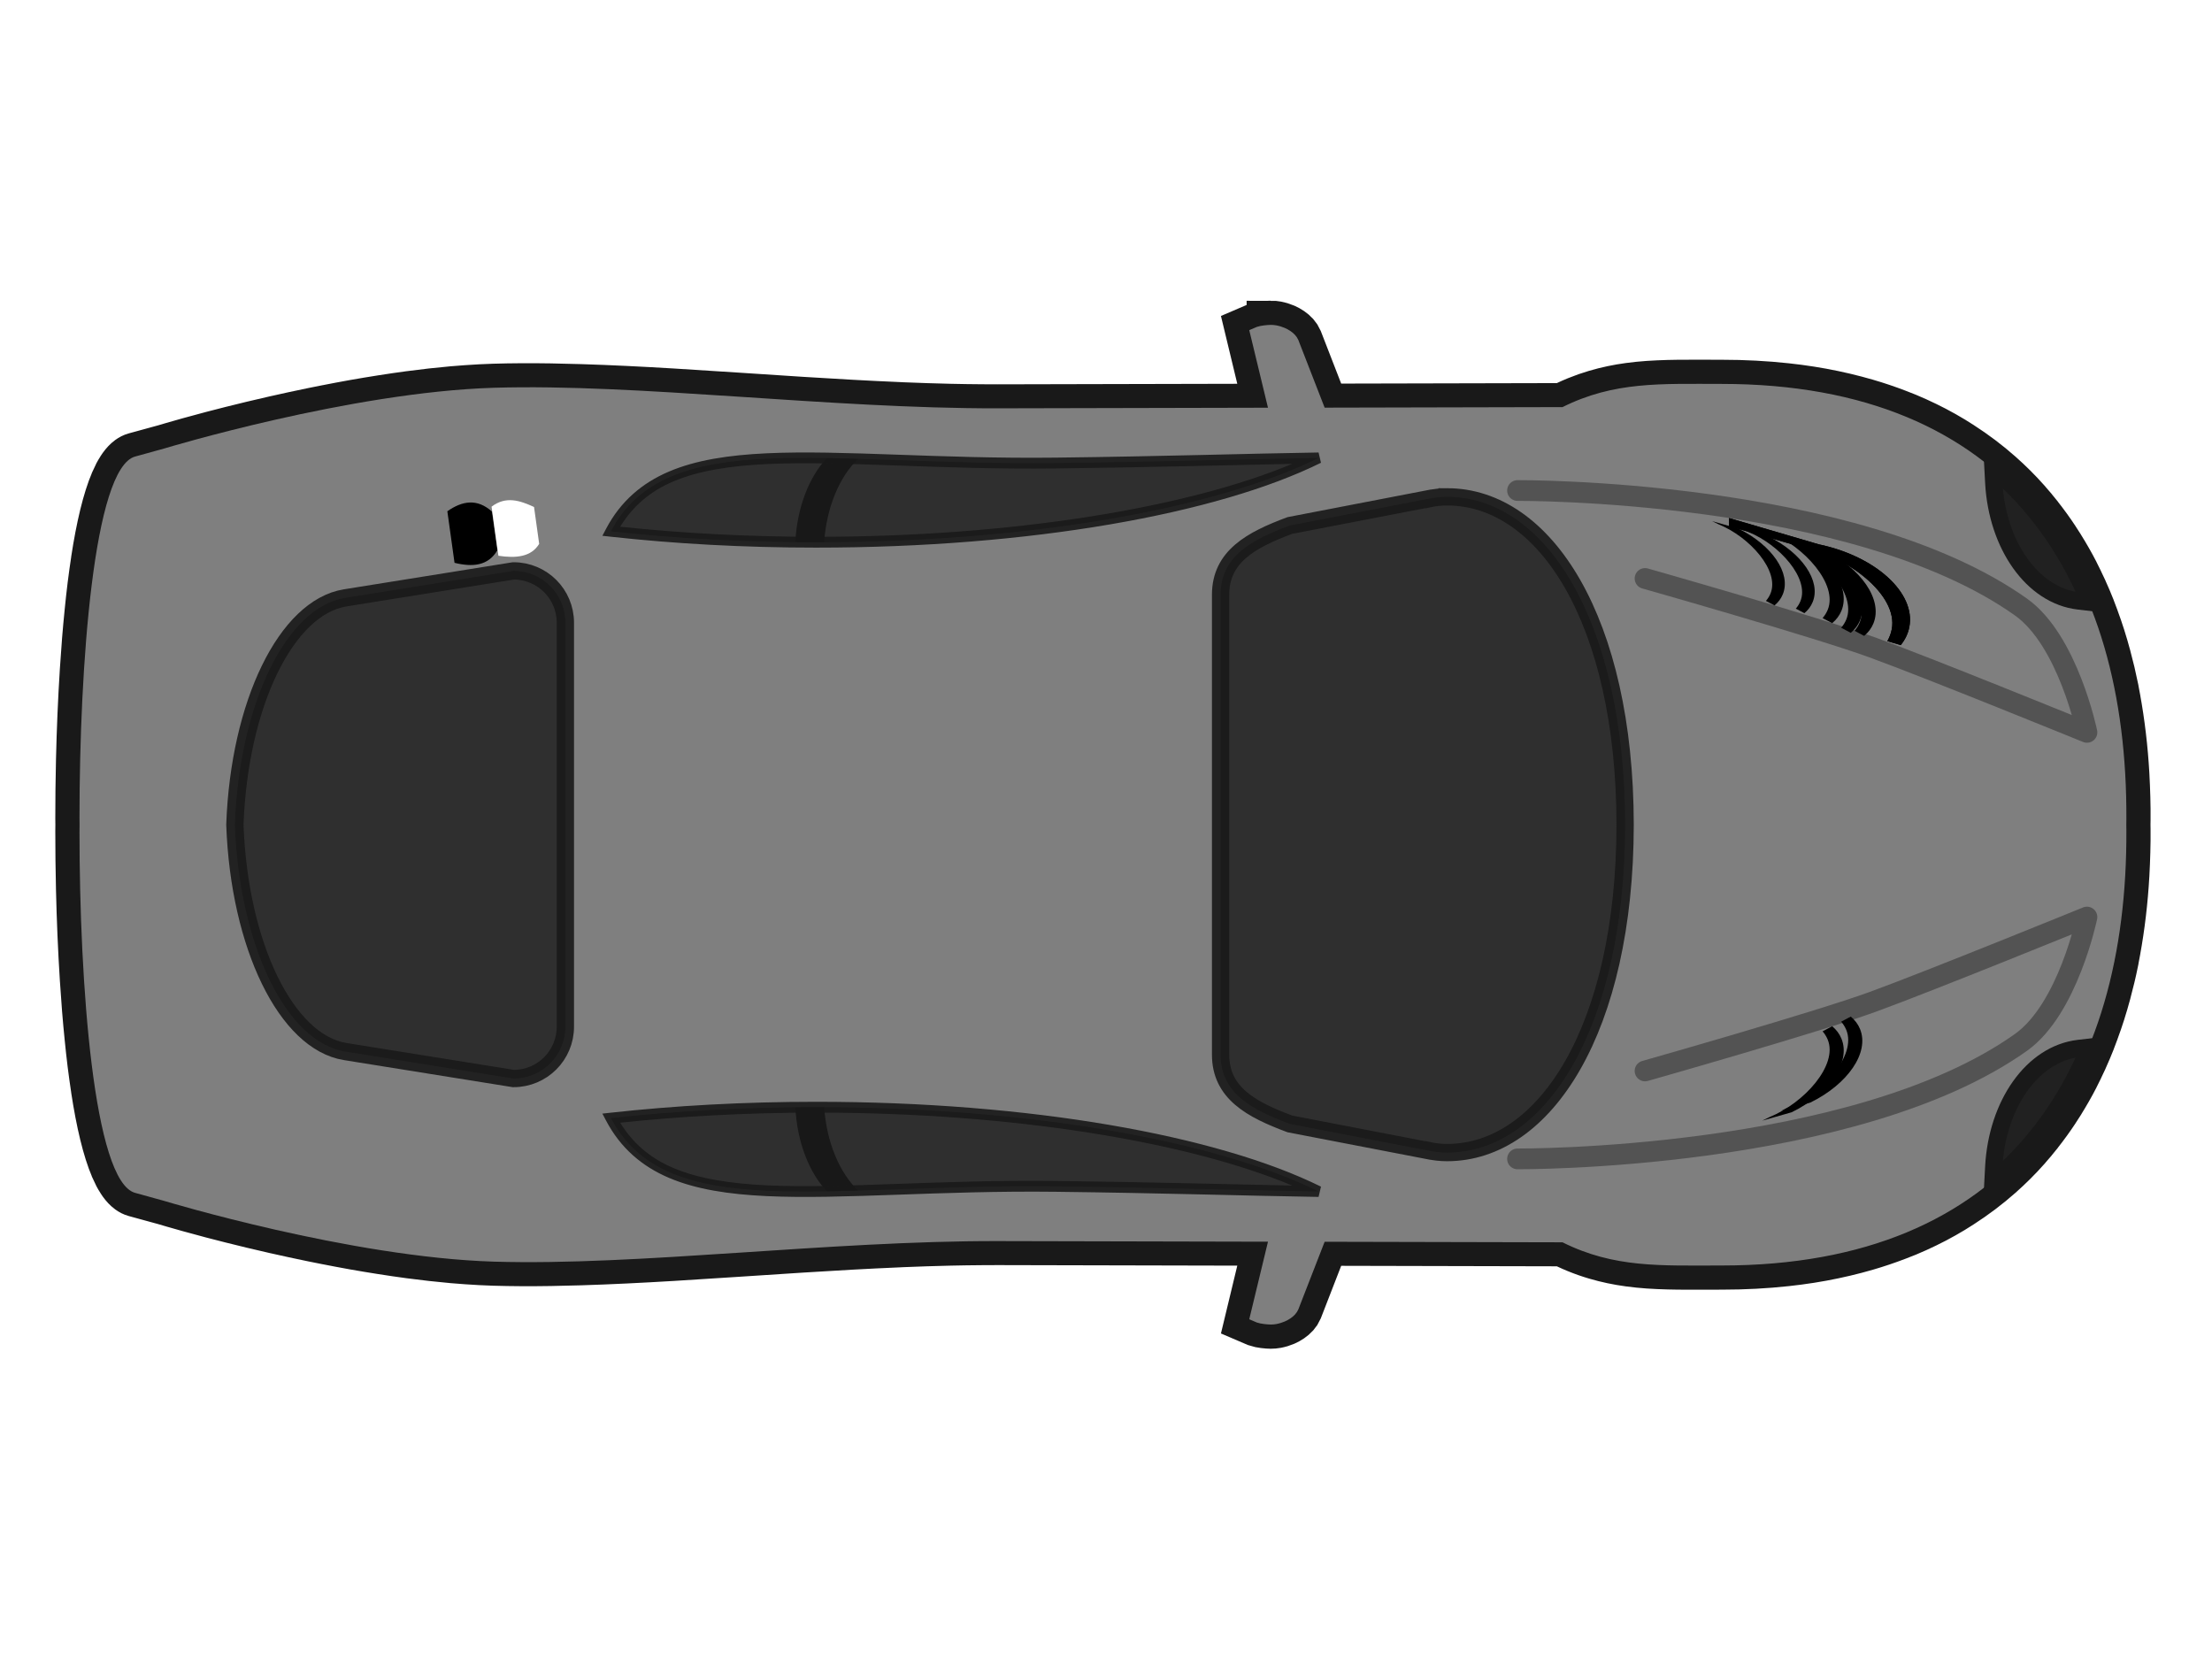 <?xml version="1.0"?><svg width="640" height="480" xmlns="http://www.w3.org/2000/svg"
    xmlns:xlink="http://www.w3.org/1999/xlink">
    <title>Red Car - Top View</title>
    <g>
        <title>Layer 1</title>
        <g externalResourcesRequired="false" id="layer1" display="inline">
            <g externalResourcesRequired="false" id="g3890">
                <path
                    d="m367.688,93.998c-0.944,0.006 -2.956,0.191 -4.05,0.587l-2.191,0.939l5.419,22.498l-78.136,0.176c-1.525,0.003 -3.06,-0.009 -4.597,-0.02c-3.075,-0.021 -6.176,-0.065 -9.293,-0.137c-4.565,-0.105 -9.183,-0.259 -13.812,-0.45c-0.248,-0.01 -0.495,-0.029 -0.743,-0.039c-9.348,-0.395 -18.786,-0.934 -28.191,-1.526c-12.725,-0.803 -25.367,-1.695 -37.64,-2.426c-9.095,-0.542 -17.987,-0.989 -26.528,-1.252c-5.865,-0.181 -11.559,-0.286 -17.059,-0.254c-2.702,0.015 -5.364,0.058 -7.962,0.137c-2.599,0.079 -5.246,0.222 -7.923,0.411c-1.338,0.094 -2.678,0.194 -4.03,0.313c-4.05,0.356 -8.167,0.827 -12.266,1.369c-0.006,0.001 -0.013,-0.001 -0.02,0c-2.737,0.362 -5.458,0.767 -8.178,1.193c-2.719,0.426 -5.43,0.875 -8.099,1.35c-2.663,0.474 -5.303,0.98 -7.884,1.487c-0.006,0.001 -0.013,-0.001 -0.02,0c-1.294,0.254 -2.548,0.503 -3.815,0.763c-3.795,0.777 -7.471,1.575 -10.956,2.367c-0.006,0.001 -0.013,-0.001 -0.02,0c-2.327,0.529 -4.562,1.049 -6.71,1.565c-4.297,1.032 -8.211,2.025 -11.601,2.915c-5.086,1.335 -9.004,2.459 -11.327,3.13c-1.549,0.448 -2.387,0.704 -2.387,0.704l-8.569,2.348c-0.565,0.156 -1.113,0.434 -1.643,0.822c-0.18,0.132 -0.352,0.273 -0.528,0.43c-0.688,0.613 -1.347,1.422 -1.976,2.406c-0.003,0.004 0.003,0.015 0,0.02c-0.313,0.491 -0.64,1.027 -0.939,1.604c-0.003,0.005 0.003,0.015 0,0.02c-0.299,0.578 -0.595,1.198 -0.88,1.859c-0.002,0.006 0.002,0.014 0,0.02c-2.296,5.327 -4.144,13.229 -5.595,22.674c-0.001,0.006 0.001,0.013 0,0.02c-0.023,0.147 -0.036,0.303 -0.059,0.45c-0.316,2.086 -0.621,4.256 -0.9,6.476c-0.019,0.152 -0.04,0.298 -0.059,0.45c-0.314,2.531 -0.593,5.135 -0.861,7.806c-0.001,0.006 0.001,0.013 0,0.02c-0.134,1.332 -0.269,2.689 -0.391,4.05c-0.001,0.006 0.001,0.013 0,0.02c-0.123,1.361 -0.24,2.723 -0.352,4.108c-0.001,0.006 0.001,0.013 0,0.02c-0.224,2.778 -0.425,5.6 -0.606,8.451c-0,0.006 0,0.013 0,0.02c-0.546,8.567 -0.914,17.397 -1.115,26.02c-0,0.006 0,0.013 0,0.02c-0.134,5.753 -0.196,11.402 -0.196,16.845c0,0.606 0.017,1.229 0.02,1.839c-0.002,0.61 -0.02,1.233 -0.02,1.839c0,5.442 0.061,11.092 0.196,16.844c0,0.007 -0,0.013 0,0.02c0.201,8.623 0.569,17.453 1.115,26.02c0,0.006 -0,0.013 0,0.02c0.182,2.851 0.383,5.673 0.606,8.451c0.001,0.006 -0.001,0.013 0,0.02c0.112,1.386 0.23,2.747 0.352,4.108c0.001,0.006 -0.001,0.013 0,0.02c0.123,1.361 0.258,2.717 0.391,4.05c0.001,0.006 -0.001,0.013 0,0.02c0.268,2.671 0.547,5.275 0.861,7.806c0.019,0.152 0.04,0.298 0.059,0.45c0.279,2.22 0.584,4.39 0.9,6.476c0.022,0.147 0.036,0.303 0.059,0.45c0.001,0.006 -0.001,0.013 0,0.02c1.451,9.445 3.299,17.347 5.595,22.674c0.002,0.006 -0.002,0.014 0,0.02c0.285,0.66 0.581,1.28 0.88,1.859c0.003,0.005 -0.003,0.014 0,0.02c0.299,0.577 0.626,1.113 0.939,1.604c0.003,0.004 -0.003,0.015 0,0.02c0.629,0.985 1.288,1.793 1.976,2.406c0.176,0.158 0.348,0.299 0.528,0.43c0.53,0.388 1.078,0.666 1.643,0.822l8.569,2.348c0,0 0.838,0.256 2.387,0.704c2.323,0.672 6.242,1.795 11.327,3.13c3.39,0.89 7.304,1.883 11.601,2.915c2.148,0.516 4.384,1.036 6.71,1.565c0.006,0.001 0.013,-0.001 0.02,0c3.485,0.792 7.161,1.59 10.956,2.367c1.267,0.26 2.521,0.509 3.815,0.763c0.006,0.001 0.013,-0.001 0.02,0c2.581,0.507 5.221,1.013 7.884,1.487c2.669,0.475 5.38,0.924 8.099,1.35c2.719,0.426 5.44,0.831 8.178,1.193c0.006,0.001 0.013,-0.001 0.02,0c4.1,0.542 8.216,1.014 12.266,1.369c1.352,0.119 2.692,0.219 4.03,0.313c2.677,0.188 5.325,0.332 7.923,0.411c2.599,0.079 5.26,0.121 7.962,0.137c5.5,0.031 11.194,-0.074 17.059,-0.254c8.541,-0.263 17.433,-0.71 26.528,-1.252c12.273,-0.731 24.915,-1.623 37.64,-2.426c9.405,-0.592 18.843,-1.131 28.191,-1.526c0.248,-0.01 0.496,-0.029 0.743,-0.039c4.629,-0.191 9.246,-0.345 13.812,-0.45c3.117,-0.072 6.218,-0.115 9.293,-0.137c1.538,-0.011 3.072,-0.023 4.597,-0.02l78.136,0.176l-5.419,22.498l2.191,0.939c1.094,0.396 3.105,0.581 4.05,0.587c0.531,0.003 1.099,-0.046 1.682,-0.156c0.194,-0.037 0.39,-0.088 0.587,-0.137c0.191,-0.047 0.396,-0.098 0.587,-0.156c0.393,-0.121 0.791,-0.264 1.174,-0.43c1.14,-0.497 2.213,-1.209 2.993,-2.074c0.006,-0.007 0.014,-0.013 0.02,-0.02c0.391,-0.437 0.696,-0.909 0.919,-1.428l7.61,-19.603l68.824,0.157c0.468,0.234 0.924,0.466 1.389,0.685c1.865,0.876 3.7,1.626 5.536,2.269c0.915,0.321 1.827,0.611 2.739,0.88c3.193,0.944 6.378,1.597 9.606,2.035c1.844,0.25 3.71,0.434 5.595,0.567c0.943,0.066 1.899,0.113 2.856,0.157c1.914,0.088 3.843,0.133 5.83,0.156c3.974,0.046 8.126,0 12.521,0c6.517,0 12.722,-0.333 18.644,-0.978c2.369,-0.258 4.69,-0.562 6.965,-0.919c4.55,-0.715 8.907,-1.64 13.088,-2.739c1.045,-0.275 2.088,-0.563 3.111,-0.861c3.067,-0.894 6.018,-1.894 8.882,-2.993c0.955,-0.366 1.904,-0.727 2.837,-1.115c1.865,-0.777 3.682,-1.601 5.458,-2.465c0.888,-0.432 1.775,-0.877 2.641,-1.33c1.732,-0.907 3.422,-1.866 5.067,-2.856c0.822,-0.495 1.625,-1.01 2.426,-1.526c4.003,-2.579 7.74,-5.4 11.21,-8.471c2.773,-2.454 5.385,-5.058 7.825,-7.806c0.003,-0.004 -0.003,-0.016 0,-0.02c0.608,-0.684 1.213,-1.372 1.8,-2.074c0.003,-0.004 -0.003,-0.016 0,-0.02c0.587,-0.702 1.174,-1.413 1.741,-2.132c0.003,-0.004 -0.003,-0.016 0,-0.02c1.706,-2.165 3.326,-4.394 4.852,-6.71c0.003,-0.004 -0.003,-0.015 0,-0.02c0.506,-0.769 1.02,-1.543 1.506,-2.328c0.003,-0.005 -0.003,-0.015 0,-0.02c1.465,-2.365 2.859,-4.791 4.147,-7.297c0.003,-0.005 -0.003,-0.014 0,-0.02c0.428,-0.832 0.844,-1.677 1.252,-2.524c0.003,-0.005 -0.003,-0.014 0,-0.02c0.408,-0.847 0.824,-1.701 1.213,-2.563c0.003,-0.006 -0.003,-0.014 0,-0.02c0.78,-1.729 1.526,-3.476 2.23,-5.263c0.003,-0.006 -0.003,-0.014 0,-0.02c0.351,-0.891 0.685,-1.795 1.017,-2.7c0.002,-0.006 -0.002,-0.014 0,-0.02c0.332,-0.905 0.665,-1.821 0.978,-2.739c0.313,-0.918 0.625,-1.846 0.919,-2.778c0.002,-0.006 -0.002,-0.014 0,-0.02c0.294,-0.932 0.585,-1.872 0.861,-2.817c0.002,-0.006 -0.002,-0.014 0,-0.02c0.276,-0.945 0.545,-1.898 0.802,-2.856c0.002,-0.006 -0.002,-0.014 0,-0.02c0.775,-2.886 1.483,-5.826 2.093,-8.823l0,-0.02c0.203,-0.995 0.383,-2.006 0.567,-3.013l0,-0.02c1.299,-7.086 2.167,-14.438 2.602,-22.048c0,-0.006 -0,-0.013 0,-0.02c0.061,-1.082 0.112,-2.176 0.156,-3.267c0,-0.006 -0,-0.013 0,-0.02c0.089,-2.189 0.154,-4.387 0.176,-6.613c0,-0.006 -0,-0.013 0,-0.02c0.011,-1.116 0.006,-2.24 0,-3.365c0,-0.398 -0.014,-0.796 -0.019,-1.193c0.006,-0.397 0.019,-0.795 0.019,-1.193c0.006,-1.125 0.011,-2.249 0,-3.365c-0,-0.006 0,-0.013 0,-0.02c-0.021,-2.226 -0.087,-4.423 -0.176,-6.613c-0,-0.006 0,-0.013 0,-0.02c-0.044,-1.091 -0.095,-2.185 -0.156,-3.267c-0,-0.006 0,-0.013 0,-0.02c-0.435,-7.611 -1.303,-14.963 -2.602,-22.048l0,-0.02c-0.185,-1.007 -0.365,-2.018 -0.567,-3.013l0,-0.02c-0.611,-2.997 -1.318,-5.937 -2.093,-8.823c-0.002,-0.006 0.002,-0.013 0,-0.02c-0.257,-0.958 -0.526,-1.911 -0.802,-2.856c-0.002,-0.006 0.002,-0.013 0,-0.02c-0.276,-0.945 -0.566,-1.885 -0.861,-2.817c-0.002,-0.006 0.002,-0.014 0,-0.02c-0.294,-0.932 -0.606,-1.86 -0.919,-2.778c-0.313,-0.918 -0.646,-1.834 -0.978,-2.739c-0.002,-0.006 0.002,-0.014 0,-0.02c-0.332,-0.905 -0.667,-1.809 -1.017,-2.7c-0.003,-0.006 0.003,-0.014 0,-0.02c-0.704,-1.787 -1.45,-3.533 -2.23,-5.263c-0.003,-0.005 0.003,-0.014 0,-0.02c-0.389,-0.862 -0.805,-1.716 -1.213,-2.563c-0.003,-0.005 0.003,-0.015 0,-0.02c-0.408,-0.847 -0.824,-1.692 -1.252,-2.524c-0.003,-0.005 0.003,-0.015 0,-0.02c-1.288,-2.506 -2.682,-4.932 -4.147,-7.297c-0.003,-0.004 0.003,-0.015 0,-0.02c-0.487,-0.785 -1,-1.559 -1.506,-2.328c-0.003,-0.004 0.003,-0.015 0,-0.02c-1.526,-2.316 -3.145,-4.545 -4.852,-6.71c-0.003,-0.004 0.003,-0.016 0,-0.02c-0.567,-0.719 -1.154,-1.431 -1.741,-2.132c-0.003,-0.004 0.003,-0.016 0,-0.02c-0.587,-0.702 -1.192,-1.39 -1.8,-2.074c-0.003,-0.004 0.003,-0.016 0,-0.02c-2.44,-2.748 -5.053,-5.352 -7.825,-7.806c-3.47,-3.071 -7.207,-5.892 -11.21,-8.471c-0.801,-0.516 -1.604,-1.031 -2.426,-1.526c-1.645,-0.991 -3.335,-1.949 -5.067,-2.856c-0.866,-0.453 -1.753,-0.898 -2.641,-1.33c-1.776,-0.864 -3.594,-1.688 -5.458,-2.465c-0.932,-0.389 -1.882,-0.749 -2.837,-1.115c-2.864,-1.099 -5.815,-2.099 -8.882,-2.993c-1.022,-0.298 -2.065,-0.586 -3.111,-0.861c-4.18,-1.099 -8.538,-2.024 -13.088,-2.739c-2.275,-0.358 -4.596,-0.661 -6.965,-0.919c-5.921,-0.646 -12.127,-0.979 -18.644,-0.979c-4.395,0 -8.547,-0.046 -12.521,0c-1.987,0.023 -3.916,0.069 -5.83,0.157c-0.957,0.044 -1.914,0.09 -2.856,0.157c-1.885,0.133 -3.751,0.317 -5.595,0.567c-3.228,0.437 -6.413,1.091 -9.606,2.035c-0.912,0.27 -1.823,0.559 -2.739,0.88c-1.836,0.644 -3.671,1.393 -5.536,2.269c-0.465,0.218 -0.921,0.451 -1.389,0.685l-68.824,0.156l-7.61,-19.603c-0.223,-0.52 -0.528,-0.991 -0.919,-1.428c-0.006,-0.007 -0.013,-0.013 -0.02,-0.02c-0.781,-0.865 -1.853,-1.577 -2.993,-2.074c-0.383,-0.166 -0.78,-0.31 -1.174,-0.43c-0.191,-0.058 -0.396,-0.109 -0.587,-0.157c-0.197,-0.049 -0.392,-0.1 -0.587,-0.137c-0.584,-0.11 -1.151,-0.16 -1.682,-0.157l0,-0z"
                    id="path3855" stroke-miterlimit="4" stroke-width="14" stroke="#191919" fill-opacity="0.996"
                    fill="#000000" />
                <path
                    d="m367.688,93.998c-0.944,0.006 -2.956,0.192 -4.05,0.587l-2.191,0.939l5.419,22.44l-78.136,0.176c-48.808,0.104 -104.249,-7.202 -145.826,-5.947c-41.577,1.254 -95.235,17.529 -95.235,17.529l-8.569,2.367c-12.052,3.316 -16.101,60.955 -16.101,104.411c0,0.697 0.017,1.411 0.02,2.113c-0.003,0.702 -0.02,1.416 -0.02,2.113c0,43.456 4.049,101.096 16.101,104.411l8.569,2.367c0,0 53.658,16.275 95.235,17.529c41.577,1.254 97.018,-6.051 145.826,-5.947l78.136,0.176l-5.419,22.44l2.191,0.939c1.094,0.395 3.105,0.581 4.05,0.587c0.531,0.003 1.099,-0.047 1.682,-0.157c0.195,-0.037 0.39,-0.088 0.587,-0.137c0.191,-0.047 0.396,-0.098 0.587,-0.157c0.393,-0.121 0.791,-0.264 1.174,-0.43c1.14,-0.496 2.213,-1.191 2.993,-2.054c0.006,-0.007 0.014,-0.013 0.02,-0.02c0.391,-0.436 0.696,-0.91 0.919,-1.428l7.61,-19.564l68.824,0.157c14.963,7.476 28.492,6.71 46.072,6.71c83.419,0 117.461,-54.206 117.068,-126.068c0,-0.488 -0.012,-0.98 -0.019,-1.467c0.008,-0.487 0.019,-0.979 0.019,-1.467c0.393,-71.862 -33.649,-126.068 -117.068,-126.068c-17.58,0 -31.109,-0.766 -46.072,6.71l-68.824,0.157l-7.61,-19.564c-0.223,-0.519 -0.528,-0.992 -0.919,-1.428c-0.006,-0.007 -0.013,-0.013 -0.02,-0.02c-0.781,-0.863 -1.853,-1.558 -2.993,-2.054c-0.383,-0.166 -0.78,-0.31 -1.174,-0.43c-0.191,-0.058 -0.396,-0.109 -0.587,-0.157c-0.197,-0.049 -0.392,-0.1 -0.587,-0.137c-0.584,-0.11 -1.151,-0.16 -1.682,-0.157l0,-0l0,0z"
                    id="path2853" fill="#7f7f7f" />
                <path
                    d="m236.105,320.338c-20.887,0 -40.885,1.127 -59.355,3.169c16.064,30.497 61.342,18.947 128.688,19.74c31.105,0.366 56.057,1.177 76.082,1.487c-29.524,-14.608 -83.593,-24.396 -145.415,-24.396z"
                    id="path3643" fill-opacity="0.996" fill="#262626" opacity="0.9" />
                <path
                    d="m236.105,320.338c-2.007,0 -3.996,0.018 -5.986,0.039c0.512,10.124 4.024,18.942 9.136,24.318c2.925,-0.047 5.944,-0.123 9.038,-0.215c-5.362,-5.129 -9.136,-13.916 -9.84,-24.142c-0.783,-0.003 -1.562,0 -2.348,0z"
                    id="path3658" fill-opacity="0.996" fill="#000000" opacity="0.5" />
                <path
                    d="m604.641,302.974l-3.189,0.372c-13.488,1.573 -23.594,16.264 -24.591,34.139l-0.235,4.461l3.287,-3.032c9.947,-9.191 17.719,-20.351 23.417,-33.023l1.311,-2.915z"
                    id="path3707" stroke-miterlimit="4" stroke-width="5" stroke="#191919" fill-rule="nonzero"
                    fill="#212121" />
                <path
                    d="m475.961,309.859c0,0 49.881,-14.146 65.969,-20.022c16.802,-6.136 61.889,-24.507 61.889,-24.507c0,0 -5.472,26.588 -19.083,36.259c-48.345,34.35 -145.67,33.714 -145.67,33.714"
                    id="path3715" stroke-miterlimit="4" stroke-linejoin="round" stroke-linecap="round" stroke-width="6"
                    stroke="#292929" fill="none" opacity="0.5" />
                <path
                    d="m530.11,296.925l-2.778,1.467c0.619,0.724 1.124,1.52 1.487,2.406c3.004,7.335 -6.721,18.303 -16.825,22.4c-0.323,0.131 -1.135,0.526 -2.132,1.037l8.53,-2.426c10.834,-5.295 17.198,-14.45 14.399,-21.285c-0.574,-1.401 -1.487,-2.608 -2.68,-3.6l-0,0z"
                    id="path3757" fill="#000" />
                <path
                    d="m535.484,294.132l-2.778,1.467c0.619,0.724 1.124,1.52 1.487,2.406c3.004,7.335 -6.721,18.303 -16.825,22.4c-0.324,0.131 -1.135,0.526 -2.132,1.037l8.53,-2.426c10.834,-5.295 17.198,-14.45 14.399,-21.285c-0.573,-1.401 -1.487,-2.608 -2.68,-3.6l-0,0z"
                    id="path3787" fill="#000" />
                <path
                    d="m539.358,293.247l-2.778,1.467c0.619,0.724 1.124,1.52 1.487,2.406c3.004,7.335 -6.721,18.303 -16.825,22.4c-0.324,0.131 -1.135,0.526 -2.132,1.037l8.53,-2.426c10.834,-5.295 17.198,-14.45 14.399,-21.285c-0.574,-1.401 -1.487,-2.608 -2.68,-3.6l-0,0z"
                    id="path3752" fill="url(#linearGradient4155)" />
                <path
                    d="m549.942,290.572l-3.874,1.154c0.601,1.072 1.036,2.211 1.272,3.424c1.953,10.038 -13.123,21.463 -26.939,24.102c-2.125,0.406 -18.083,5.369 -20.132,5.512l0,2.582l25.942,-7.605c16.456,-3.441 28.14,-14.053 26.215,-23.946c-0.373,-1.917 -1.225,-3.668 -2.485,-5.224l-0,0z"
                    id="path3735" fill="url(#linearGradient4205)" />
                <path
                    d="m549.942,290.572l-3.874,1.154c0.601,1.072 1.036,2.211 1.272,3.424c1.953,10.038 -13.123,21.463 -26.939,24.102c-2.125,0.406 -18.083,5.369 -20.132,5.512l0,2.582l25.942,-7.605c16.456,-3.441 28.14,-14.053 26.215,-23.946c-0.373,-1.917 -1.225,-3.668 -2.485,-5.224l-0,0z"
                    id="path3783" fill="url(#linearGradient4207)" />
                <path
                    d="m522.068,299.817l-2.482,1.311c0.553,0.647 1.004,1.358 1.328,2.15c2.683,6.553 -6.004,16.35 -15.03,20.011c-0.289,0.117 -1.014,0.47 -1.905,0.926l7.62,-2.167c9.678,-4.73 15.363,-12.909 12.863,-19.015c-0.512,-1.251 -1.328,-2.33 -2.394,-3.216l-0,0z"
                    id="path3799" fill="url(#linearGradient4209)" />
                <path
                    d="m513.424,302.054l-2.482,1.311c0.553,0.647 1.004,1.358 1.328,2.15c2.683,6.553 -6.004,16.35 -15.03,20.011c-0.289,0.117 -1.014,0.47 -1.905,0.926l7.62,-2.167c9.678,-4.73 15.363,-12.909 12.863,-19.015c-0.512,-1.251 -1.328,-2.33 -2.394,-3.216l-0,-0z"
                    id="path3803" fill="url(#linearGradient4153)" />
                <path
                    d="m131.51,314.382c5.192,-1.267 9.695,-0.926 12.394,3.623l-1.561,11.204c-4.304,3.865 -8.608,3.099 -12.912,0.097l2.079,-14.924l0,0z"
                    id="rect3861" fill="url(#linearGradient4211)" />
                <path
                    d="m144.204,316.425c5.102,-0.758 9.495,-0.359 11.796,3.448l-1.486,10.664c-4.059,1.862 -8.128,3.261 -12.29,0.093l1.979,-14.205l-0,0z"
                    id="path3864" fill="url(#linearGradient4213)" />
                <path
                    d="m236.105,318.781c-20.943,0 -41,1.12 -59.532,3.169l-2.289,0.254l1.076,2.035c4.176,7.928 10.368,13.218 18.194,16.551c7.826,3.333 17.261,4.766 28.23,5.282c21.938,1.033 50.054,-1.647 83.634,-1.252c31.088,0.366 56.035,1.176 76.082,1.487l0.704,-2.974c-29.955,-14.822 -84.112,-24.552 -146.1,-24.552zm0,3.13c57.075,0 107.52,8.438 137.785,21.109c-18.751,-0.365 -40.825,-1.005 -68.433,-1.33c-33.767,-0.397 -61.963,2.286 -83.516,1.272c-10.777,-0.507 -19.887,-1.944 -27.174,-5.047c-6.544,-2.787 -11.572,-6.983 -15.338,-13.088c17.722,-1.867 36.77,-2.915 56.675,-2.915z"
                    id="path4025" stroke-width="5" fill-rule="nonzero" fill="#191919" opacity="0.9" />
                <path
                    d="m148.558,165.171l-48.674,7.806c-16.997,2.726 -30.643,30.534 -31.928,65.636c1.285,35.103 14.93,62.91 31.928,65.636l48.674,7.806c8.324,0 15.025,-6.701 15.025,-15.025l0,-116.834c0,-8.324 -6.701,-15.025 -15.025,-15.025l0,0z"
                    id="rect2864" stroke-miterlimit="4" stroke-width="5" stroke="#191919" fill-opacity="0.996"
                    fill="#262626" opacity="0.9" />
                <path
                    d="m418.671,143.749c-1.859,0 -3.689,0.208 -5.497,0.606c-0.006,-0.006 -0.013,-0.013 -0.02,-0.02l-39.968,7.708c-11.098,4.135 -20.033,8.935 -20.033,20.033l0,133.072c0,11.098 8.935,15.898 20.033,20.033l39.968,7.708c0.007,-0.006 0.013,-0.013 0.02,-0.02c1.808,0.399 3.638,0.607 5.497,0.607c28.419,0 51.459,-35.911 51.53,-94.864c-0.071,-58.953 -23.111,-94.864 -51.53,-94.864l0,-0z"
                    id="path3703" stroke-dashoffset="0" stroke-miterlimit="4" stroke-width="5" stroke="#191919"
                    fill-opacity="0.996" fill="#262626" opacity="0.9" />
                <path
                    d="m236.105,156.888c-20.887,0 -40.885,-1.127 -59.355,-3.169c16.064,-30.497 61.342,-18.947 128.688,-19.74c31.105,-0.366 56.057,-1.176 76.082,-1.487c-29.524,14.608 -83.593,24.396 -145.415,24.396z"
                    id="path4157" fill-opacity="0.996" fill="#262626" opacity="0.9" />
                <path
                    d="m236.105,156.888c-2.007,0 -3.996,-0.018 -5.986,-0.039c0.512,-10.124 4.024,-18.942 9.136,-24.318c2.925,0.047 5.944,0.123 9.038,0.215c-5.362,5.129 -9.136,13.916 -9.84,24.142c-0.783,0.003 -1.562,0 -2.348,0z"
                    id="path4159" fill-opacity="0.996" fill="#000000" opacity="0.5" />
                <path
                    d="m604.641,174.252l-3.189,-0.372c-13.488,-1.573 -23.594,-16.264 -24.591,-34.139l-0.235,-4.461l3.287,3.032c9.947,9.191 17.719,20.351 23.417,33.023l1.311,2.915z"
                    id="path4161" stroke-miterlimit="4" stroke-width="5" stroke="#191919" fill-rule="nonzero"
                    fill="#212121" />
                <path
                    d="m475.961,167.367c0,0 49.881,14.146 65.969,20.022c16.802,6.136 61.889,24.507 61.889,24.507c0,0 -5.472,-26.588 -19.083,-36.259c-48.345,-34.35 -145.67,-33.714 -145.67,-33.714"
                    id="path4163" stroke-miterlimit="4" stroke-linejoin="round" stroke-linecap="round" stroke-width="6"
                    stroke="#292929" fill="none" opacity="0.5" />
                <path
                    d="m530.11,180.301l-2.778,-1.467c0.619,-0.724 1.124,-1.52 1.487,-2.406c3.004,-7.335 -6.721,-18.303 -16.825,-22.4c-0.323,-0.131 -1.135,-0.526 -2.132,-1.037l8.53,2.426c10.834,5.295 17.198,14.45 14.399,21.285c-0.574,1.401 -1.487,2.608 -2.68,3.6l-0,0z"
                    id="path4165" fill="#000" />
                <path
                    d="m535.484,183.094l-2.778,-1.467c0.619,-0.724 1.124,-1.52 1.487,-2.406c3.004,-7.335 -6.721,-18.303 -16.825,-22.4c-0.324,-0.131 -1.135,-0.526 -2.132,-1.037l8.53,2.426c10.834,5.295 17.198,14.45 14.399,21.285c-0.573,1.401 -1.487,2.608 -2.68,3.6l-0,0z"
                    id="path4167" fill="#000" />
                <path
                    d="m539.358,183.979l-2.778,-1.467c0.619,-0.724 1.124,-1.52 1.487,-2.406c3.004,-7.335 -6.721,-18.303 -16.825,-22.4c-0.324,-0.131 -1.135,-0.526 -2.132,-1.037l8.53,2.426c10.834,5.295 17.198,14.45 14.399,21.285c-0.574,1.401 -1.487,2.608 -2.68,3.6l-0,0z"
                    id="path4169" fill="#000" />
                <path
                    d="m549.942,186.654l-3.874,-1.154c0.601,-1.072 1.036,-2.211 1.272,-3.424c1.953,-10.038 -13.123,-21.463 -26.939,-24.102c-2.125,-0.406 -18.083,-5.369 -20.132,-5.512l0,-2.582l25.942,7.605c16.456,3.441 28.14,14.053 26.215,23.946c-0.373,1.917 -1.225,3.668 -2.485,5.223l-0,0z"
                    id="path4171" fill="#000" />
                <path
                    d="m549.942,186.654l-3.874,-1.154c0.601,-1.072 1.036,-2.211 1.272,-3.424c1.953,-10.038 -13.123,-21.463 -26.939,-24.102c-2.125,-0.406 -18.083,-5.369 -20.132,-5.512l0,-2.582l25.942,7.605c16.456,3.441 28.14,14.053 26.215,23.946c-0.373,1.917 -1.225,3.668 -2.485,5.223l-0,0z"
                    id="path4173" fill="#000" />
                <path
                    d="m522.068,177.409l-2.482,-1.311c0.553,-0.647 1.004,-1.358 1.328,-2.15c2.683,-6.553 -6.004,-16.35 -15.03,-20.011c-0.289,-0.117 -1.014,-0.47 -1.905,-0.926l7.62,2.167c9.678,4.73 15.363,12.909 12.863,19.015c-0.512,1.251 -1.328,2.33 -2.394,3.216l-0,0z"
                    id="path4175" fill="#000" />
                <path
                    d="m513.424,175.172l-2.482,-1.311c0.553,-0.647 1.004,-1.358 1.328,-2.15c2.683,-6.553 -6.004,-16.35 -15.03,-20.011c-0.289,-0.117 -1.014,-0.47 -1.905,-0.926l7.62,2.167c9.678,4.73 15.363,12.909 12.863,19.015c-0.512,1.251 -1.328,2.33 -2.394,3.216l-0,0z"
                    id="path4177" fill="#000" />
                <path
                    d="m131.51,162.843c5.192,1.267 9.695,0.926 12.394,-3.623l-1.561,-11.204c-4.304,-3.865 -8.608,-3.099 -12.912,-0.097l2.079,14.924l0,0z"
                    id="path4179" fill="#000" />
                <path
                    d="m144.204,160.8c5.102,0.758 9.495,0.359 11.796,-3.448l-1.486,-10.664c-4.059,-1.862 -8.128,-3.261 -12.29,-0.093l1.979,14.205l-0,0z"
                    id="path4181" fill="#FFF" />
                <path
                    d="m236.105,158.444c-20.943,0 -41,-1.12 -59.532,-3.169l-2.289,-0.254l1.076,-2.035c4.176,-7.928 10.368,-13.218 18.194,-16.551c7.826,-3.333 17.261,-4.766 28.23,-5.282c21.938,-1.033 50.054,1.647 83.634,1.252c31.088,-0.366 56.035,-1.176 76.082,-1.487l0.704,2.974c-29.955,14.822 -84.112,24.552 -146.1,24.552zm0,-3.13c57.075,0 107.52,-8.438 137.785,-21.109c-18.751,0.365 -40.825,1.005 -68.433,1.33c-33.767,0.397 -61.963,-2.286 -83.516,-1.272c-10.777,0.507 -19.887,1.944 -27.174,5.047c-6.544,2.787 -11.572,6.983 -15.338,13.088c17.722,1.867 36.77,2.915 56.675,2.915z"
                    id="path4183" stroke-width="5" fill-rule="nonzero" fill="#191919" opacity="0.9" />
            </g>
        </g>
    </g>
</svg>